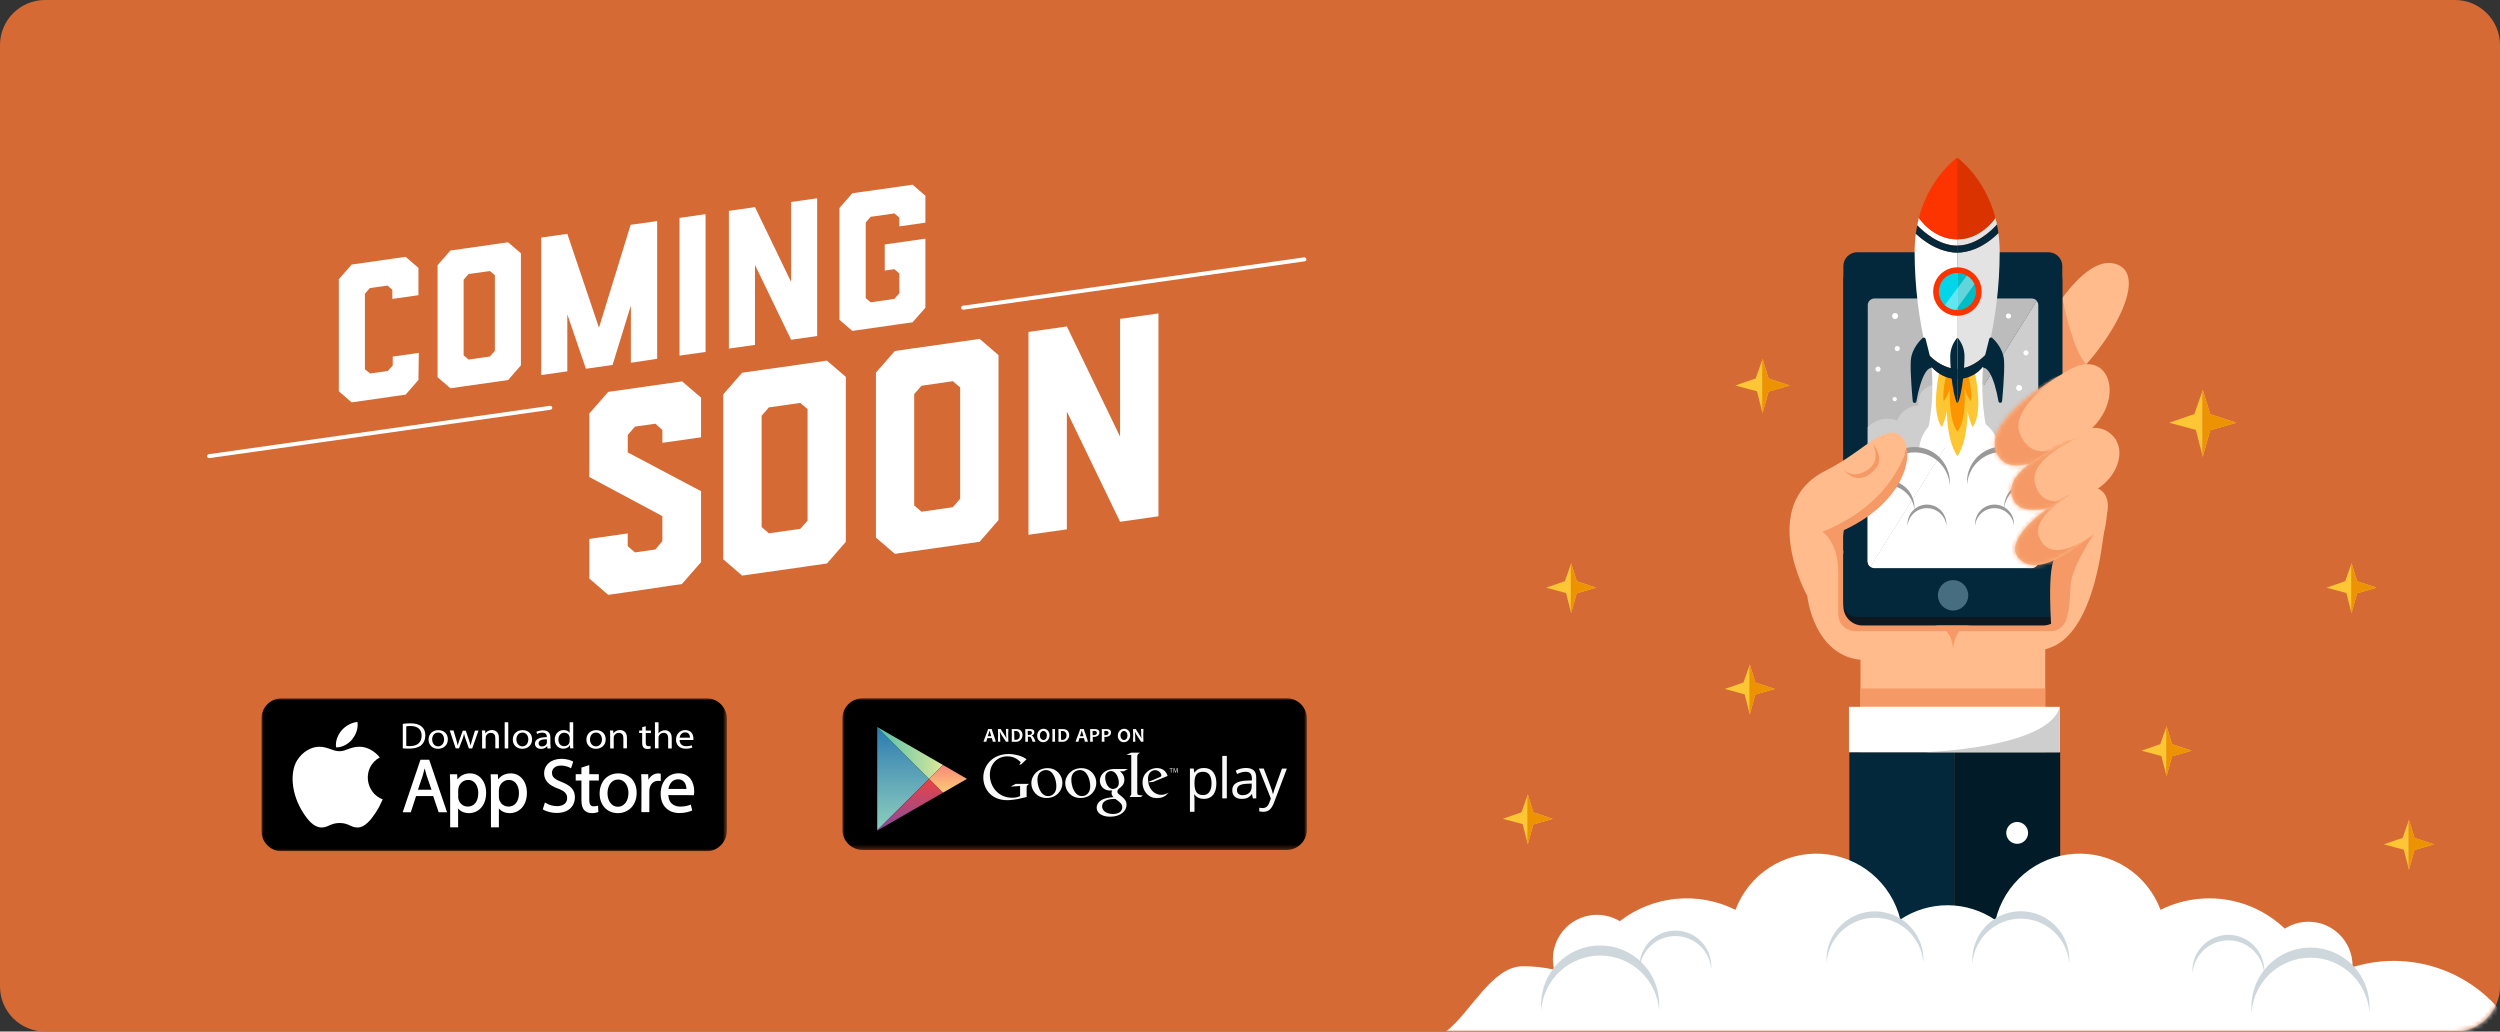 <svg width="555" height="229" viewBox="0 0 555 229" fill="none" xmlns="http://www.w3.org/2000/svg">
<rect x="0" y="0" width="555" height="229" fill="#333333" stroke="none"/>
<g clip-path="url(#clip0_915_50)">
<path d="M545 0H10C4.477 0 0 4.477 0 10V219C0 224.523 4.477 229 10 229H545C550.523 229 555 224.523 555 219V10C555 4.477 550.523 0 545 0Z" fill="#D56A34"/>
<mask id="mask0_915_50" style="mask-type:alpha" maskUnits="userSpaceOnUse" x="0" y="0" width="555" height="229">
<path d="M545 0H10C4.477 0 0 4.477 0 10V219C0 224.523 4.477 229 10 229H545C550.523 229 555 224.523 555 219V10C555 4.477 550.523 0 545 0Z" fill="#D56A34"/>
</mask>
<g mask="url(#mask0_915_50)">
<path opacity="0.15" d="M396.474 226.82C396.45 227.24 396.413 227.661 396.361 228.077C396.366 228.057 396.374 228.038 396.384 228.02L396.474 227.793C396.474 227.467 396.479 227.132 396.474 226.82Z" fill="white"/>
<path d="M459.748 122.589L459.399 120.854C459.394 120.825 459.382 120.797 459.364 120.773C459.347 120.749 459.324 120.729 459.298 120.714C459.272 120.7 459.243 120.691 459.213 120.689C459.183 120.688 459.153 120.692 459.125 120.703C458.653 120.883 457.629 121.322 457.265 121.757C456.793 122.31 456.071 124.838 456.033 124.984L454.173 133.769C454.164 133.811 454.169 133.855 454.186 133.894C454.203 133.934 454.233 133.967 454.27 133.988C454.308 134.01 454.351 134.019 454.394 134.014C454.437 134.01 454.477 133.992 454.509 133.962C454.543 133.931 454.588 133.912 454.635 133.909C454.682 133.907 454.728 133.92 454.766 133.948C454.804 133.976 454.831 134.016 454.843 134.062C454.854 134.108 454.85 134.156 454.83 134.199C453.579 137.076 452.701 139.184 452.545 139.553C452.531 139.592 452.504 139.625 452.469 139.647C452.252 139.794 451.388 140.394 451.379 140.956C451.38 141.004 451.397 141.05 451.426 141.088L453.947 144.06C453.974 144.095 454.013 144.119 454.055 144.129C454.098 144.139 454.143 144.135 454.183 144.117C455.528 143.555 465.04 142.463 467.429 114.527C467.943 108.432 463.789 115.175 460.136 122.631C460.119 122.672 460.089 122.706 460.051 122.728C460.014 122.75 459.97 122.76 459.926 122.755C459.883 122.75 459.842 122.731 459.81 122.701C459.778 122.671 459.756 122.632 459.748 122.589Z" fill="#FFBB8B"/>
<path d="M436.443 137.993L415.507 100.347C414.635 101.602 413.602 102.736 412.434 103.721C410.617 105.304 408.625 106.655 406.699 108.096C406.547 108.212 406.368 108.287 406.179 108.314C405.707 108.786 405.235 109.259 404.735 109.731C403.483 110.903 402.157 111.994 400.765 112.996C400.515 123.283 400.42 120.354 401.067 130.882C401.393 136.165 404.371 145.611 413.029 146.475V168.519H454.036V135.536L436.443 137.993Z" fill="#FFBB8B"/>
<path d="M454.036 152.835H413.029V156.913H454.036V152.835Z" fill="#F59A66"/>
<path d="M453.536 72.968C453.536 72.968 462.08 56.43 469.553 58.561C478.645 61.131 465.545 81.653 454.381 88.628" fill="#FFBB8B"/>
<path d="M457.832 66.126V83.009C459.525 82.099 461.314 81.381 463.166 80.868C463.166 80.868 460.494 79.011 457.832 66.126Z" fill="#F59A66"/>
<path d="M455.151 117.386H411.821C409.761 117.386 408.091 119.058 408.091 121.119V136.363C408.091 138.425 409.761 140.096 411.821 140.096H455.151C457.21 140.096 458.88 138.425 458.88 136.363V121.119C458.88 119.058 457.21 117.386 455.151 117.386Z" fill="#F59A66"/>
<path d="M453.569 57.899H413.492C411.137 57.899 409.229 59.809 409.229 62.166V134.591C409.229 136.948 411.137 138.858 413.492 138.858H453.569C455.923 138.858 457.832 136.948 457.832 134.591V62.166C457.832 59.809 455.923 57.899 453.569 57.899Z" fill="#0F1821"/>
<path d="M454.754 55.999H412.307C410.607 55.999 409.229 57.379 409.229 59.08V133.878C409.229 135.579 410.607 136.959 412.307 136.959H454.754C456.454 136.959 457.832 135.579 457.832 133.878V59.08C457.832 57.379 456.454 55.999 454.754 55.999Z" fill="#03283B"/>
<path d="M433.582 135.536C435.444 135.536 436.953 134.025 436.953 132.162C436.953 130.299 435.444 128.788 433.582 128.788C431.721 128.788 430.212 130.299 430.212 132.162C430.212 134.025 431.721 135.536 433.582 135.536Z" fill="#476E80"/>
<path d="M443.005 99.737C443.217 99.737 443.429 99.713 443.642 99.713C445.025 99.713 446.387 100.051 447.61 100.697C448.833 101.343 449.88 102.278 450.66 103.421C451.44 104.564 451.93 105.881 452.086 107.256C452.243 108.632 452.061 110.025 451.558 111.314C451.878 111.389 452.193 111.48 452.502 111.588V67.751C452.502 67.394 452.373 67.048 452.139 66.778L436.344 92.025C438.137 92.418 439.756 93.381 440.956 94.772C442.157 96.162 442.876 97.904 443.005 99.737Z" fill="#CECECE"/>
<path d="M418.089 111.115C417.625 109.833 417.476 108.457 417.655 107.105C417.833 105.753 418.334 104.463 419.115 103.345C419.895 102.227 420.933 101.314 422.141 100.682C423.349 100.049 424.69 99.717 426.053 99.713C426.21 97.566 427.173 95.559 428.75 94.095C430.327 92.632 432.4 91.821 434.55 91.827C435.164 91.826 435.777 91.892 436.377 92.025L452.172 66.778C452.033 66.617 451.861 66.488 451.668 66.399C451.475 66.31 451.266 66.264 451.053 66.263H416.126C415.732 66.264 415.355 66.421 415.077 66.7C414.799 66.979 414.643 67.357 414.643 67.751V111.697C415.675 111.312 416.767 111.115 417.868 111.115H418.089Z" fill="#BCBCBC"/>
<path d="M452.12 108.219C452.12 105.963 451.225 103.8 449.631 102.205C448.038 100.61 445.876 99.713 443.623 99.713C443.41 99.713 443.198 99.713 442.986 99.737C442.857 97.906 442.141 96.165 440.943 94.775C439.745 93.385 438.13 92.421 436.339 92.025L415.191 125.811C415.452 126.017 415.775 126.128 416.107 126.128H451.034C451.427 126.127 451.803 125.97 452.081 125.692C452.359 125.414 452.515 125.037 452.516 124.644V111.588C452.207 111.48 451.892 111.389 451.572 111.314C451.945 110.325 452.131 109.276 452.12 108.219Z" fill="white"/>
<path d="M415.21 125.811L436.358 92.025C435.758 91.892 435.146 91.826 434.531 91.827C432.381 91.821 430.308 92.632 428.731 94.095C427.154 95.559 426.191 97.566 426.034 99.713C424.671 99.717 423.33 100.049 422.122 100.682C420.915 101.314 419.877 102.227 419.096 103.345C418.315 104.463 417.814 105.753 417.636 107.105C417.457 108.457 417.606 109.833 418.071 111.115H417.849C416.748 111.115 415.656 111.312 414.625 111.697V124.644C414.627 124.87 414.681 125.093 414.782 125.295C414.884 125.498 415.03 125.674 415.21 125.811Z" fill="white"/>
<path d="M433.53 89.308C433.53 88.288 433.125 87.31 432.405 86.588C431.684 85.867 430.707 85.462 429.688 85.462C428.669 85.462 427.691 85.867 426.971 86.588C426.25 87.31 425.845 88.288 425.845 89.308C425.846 89.548 425.868 89.787 425.911 90.022C424.878 90.046 423.876 90.377 423.031 90.972C422.186 91.566 421.535 92.398 421.162 93.363C420.052 92.939 418.841 92.851 417.681 93.111C416.521 93.371 415.463 93.966 414.639 94.823C414.639 94.861 414.639 94.903 414.639 94.941V101.084C414.638 101.357 414.611 101.629 414.558 101.897V103.201C415.312 104.016 416.275 104.608 417.342 104.914C418.409 105.219 419.539 105.226 420.609 104.934C421.68 104.642 422.65 104.062 423.414 103.256C424.178 102.451 424.707 101.451 424.944 100.366C425.897 100.57 426.888 100.504 427.805 100.174C428.722 99.844 429.529 99.263 430.133 98.498C430.738 97.733 431.117 96.814 431.227 95.844C431.336 94.875 431.173 93.894 430.755 93.013C431.556 92.781 432.261 92.294 432.762 91.626C433.263 90.957 433.532 90.144 433.53 89.308Z" fill="#CECECE"/>
<path d="M435.73 89.308C435.712 88.791 435.798 88.276 435.983 87.794C436.168 87.311 436.449 86.87 436.807 86.498C437.166 86.126 437.596 85.831 438.072 85.629C438.547 85.426 439.058 85.322 439.575 85.322C440.092 85.322 440.603 85.426 441.078 85.629C441.554 85.831 441.984 86.126 442.343 86.498C442.702 86.87 442.982 87.311 443.167 87.794C443.352 88.276 443.438 88.791 443.42 89.308C443.419 89.548 443.397 89.786 443.354 90.022C444.386 90.047 445.388 90.377 446.232 90.972C447.077 91.567 447.726 92.399 448.098 93.363C449.21 92.939 450.422 92.852 451.582 93.113C452.743 93.373 453.802 93.969 454.627 94.828C454.624 94.867 454.624 94.906 454.627 94.946V101.089C454.627 101.361 454.654 101.634 454.707 101.901V103.205C453.952 104.019 452.989 104.61 451.923 104.914C450.856 105.219 449.727 105.226 448.657 104.934C447.587 104.642 446.618 104.062 445.853 103.257C445.089 102.453 444.559 101.455 444.322 100.37C443.369 100.574 442.378 100.507 441.462 100.176C440.546 99.846 439.74 99.265 439.136 98.5C438.532 97.735 438.154 96.816 438.044 95.848C437.934 94.879 438.097 93.898 438.515 93.018C437.711 92.788 437.003 92.301 436.5 91.632C435.997 90.962 435.727 90.146 435.73 89.308Z" fill="#CECECE"/>
<path d="M451.709 120.902C451.648 118.737 453.366 117.079 455.368 116.739V112.174C454.335 111.786 453.242 111.587 452.139 111.588H451.917C452.382 110.305 452.532 108.929 452.354 107.576C452.176 106.223 451.675 104.933 450.894 103.814C450.113 102.696 449.075 101.782 447.867 101.149C446.659 100.517 445.317 100.185 443.953 100.181C443.797 98.038 442.837 96.034 441.265 94.571C439.693 93.108 437.626 92.295 435.48 92.294C434.866 92.295 434.253 92.362 433.653 92.493L451.719 121.36C451.719 121.213 451.714 121.057 451.709 120.902Z" fill="white"/>
<path d="M450.921 107.468C452.433 107.467 453.89 108.038 454.999 109.067C456.108 110.095 456.788 111.506 456.902 113.015C456.902 112.864 456.902 112.713 456.902 112.543C456.858 110.979 456.207 109.495 455.087 108.405C453.967 107.315 452.467 106.705 450.904 106.705C449.342 106.705 447.842 107.315 446.722 108.405C445.602 109.495 444.951 110.979 444.907 112.543C444.907 112.698 444.907 112.85 444.907 113.015C445.023 111.5 445.708 110.086 446.824 109.057C447.939 108.027 449.404 107.46 450.921 107.468Z" fill="#999999"/>
<path d="M444.496 100.337C446.47 100.336 448.372 101.082 449.82 102.426C451.268 103.769 452.155 105.611 452.304 107.581C452.304 107.387 452.328 107.189 452.328 106.986C452.328 104.907 451.503 102.913 450.034 101.443C448.565 99.972 446.573 99.147 444.496 99.147C442.419 99.147 440.427 99.972 438.959 101.443C437.49 102.913 436.665 104.907 436.665 106.986C436.665 107.189 436.665 107.387 436.688 107.581C436.837 105.611 437.725 103.769 439.172 102.426C440.62 101.082 442.522 100.336 444.496 100.337Z" fill="#999999"/>
<path d="M429.556 138.863C429.556 138.863 433.53 139.241 433.53 144.278C433.53 144.278 433.818 138.863 437.67 138.863H429.556Z" fill="#F59A66"/>
<path d="M415.21 125.811L436.358 92.025C435.758 91.892 435.146 91.826 434.531 91.827C432.381 91.821 430.308 92.632 428.731 94.095C427.154 95.559 426.191 97.566 426.034 99.713C424.671 99.717 423.33 100.049 422.122 100.682C420.915 101.314 419.877 102.227 419.096 103.345C418.315 104.463 417.814 105.753 417.636 107.105C417.457 108.457 417.606 109.833 418.071 111.115H417.849C416.748 111.115 415.656 111.312 414.625 111.697V124.644C414.627 124.87 414.681 125.093 414.782 125.295C414.884 125.498 415.03 125.674 415.21 125.811Z" fill="white"/>
<path d="M425.038 100.432C427.011 100.432 428.912 101.178 430.359 102.52C431.807 103.862 432.695 105.702 432.846 107.671C432.846 107.477 432.87 107.279 432.87 107.076C432.87 104.997 432.044 103.003 430.576 101.532C429.107 100.062 427.115 99.236 425.038 99.236C422.961 99.236 420.969 100.062 419.5 101.532C418.032 103.003 417.207 104.997 417.207 107.076C417.207 107.279 417.207 107.477 417.207 107.671C417.359 105.698 418.251 103.856 419.703 102.513C421.156 101.171 423.061 100.427 425.038 100.432Z" fill="#999999"/>
<path d="M419.024 107.751C420.536 107.751 421.993 108.323 423.102 109.351C424.212 110.38 424.893 111.789 425.01 113.299C425.01 113.148 425.01 112.99 425.01 112.826C425.032 112.024 424.894 111.225 424.602 110.477C424.311 109.729 423.873 109.047 423.314 108.471C422.755 107.895 422.086 107.438 421.347 107.125C420.608 106.813 419.814 106.652 419.012 106.652C418.21 106.652 417.416 106.813 416.677 107.125C415.939 107.438 415.27 107.895 414.711 108.471C414.152 109.047 413.713 109.729 413.422 110.477C413.131 111.225 412.992 112.024 413.015 112.826C413.015 112.977 413.015 113.135 413.015 113.299C413.132 111.785 413.816 110.372 414.931 109.343C416.045 108.314 417.508 107.745 419.024 107.751Z" fill="#999999"/>
<path d="M427.79 112.817C428.88 112.817 429.93 113.229 430.729 113.97C431.529 114.711 432.02 115.727 432.105 116.815C432.105 116.706 432.105 116.597 432.105 116.488C432.124 115.908 432.026 115.33 431.818 114.789C431.609 114.247 431.294 113.753 430.891 113.336C430.487 112.919 430.005 112.587 429.471 112.36C428.937 112.134 428.363 112.017 427.783 112.017C427.203 112.017 426.629 112.134 426.095 112.36C425.561 112.587 425.079 112.919 424.675 113.336C424.272 113.753 423.957 114.247 423.748 114.789C423.54 115.33 423.442 115.908 423.461 116.488C423.461 116.597 423.461 116.706 423.461 116.815C423.545 115.724 424.038 114.706 424.841 113.964C425.644 113.222 426.698 112.813 427.79 112.817Z" fill="#999999"/>
<path d="M442.792 112.817C443.881 112.817 444.931 113.229 445.73 113.97C446.529 114.712 447.019 115.727 447.102 116.815C447.102 116.706 447.102 116.597 447.102 116.488C447.121 115.908 447.024 115.33 446.815 114.789C446.606 114.247 446.291 113.753 445.888 113.336C445.485 112.919 445.002 112.587 444.468 112.36C443.934 112.134 443.36 112.017 442.78 112.017C442.2 112.017 441.627 112.134 441.093 112.36C440.559 112.587 440.076 112.919 439.673 113.336C439.269 113.753 438.954 114.247 438.746 114.789C438.537 115.33 438.44 115.908 438.459 116.488C438.459 116.599 438.459 116.707 438.459 116.815C438.542 115.723 439.036 114.704 439.84 113.962C440.644 113.221 441.699 112.811 442.792 112.817Z" fill="#999999"/>
<path d="M428.786 81.275C429.199 85.852 428.975 90.463 428.121 94.978C428.121 94.978 435.239 103.233 435.239 103.328C435.239 103.423 434.673 83.184 434.673 83.184L428.786 81.275Z" fill="white"/>
<path d="M440.271 81.275C439.859 85.852 440.083 90.463 440.937 94.978C440.937 94.978 433.814 103.229 433.814 103.328C433.814 103.427 434.385 83.184 434.385 83.184L440.271 81.275Z" fill="white"/>
<path d="M438.147 81.436L430.726 81.601C430.726 81.601 428.366 91.283 431.104 94.832C431.63 93.664 432.009 92.436 432.232 91.174C432.232 91.174 432.02 97.521 434.545 101.287C437.019 97.412 436.769 91.174 436.769 91.174C436.992 92.436 437.371 93.664 437.897 94.832C440.635 91.283 438.147 81.436 438.147 81.436Z" fill="#FDC634"/>
<path d="M436.622 82.064H432.407C432.407 82.064 431.038 86.606 431.51 89.086C432.149 88.214 432.615 87.228 432.884 86.18C432.884 86.18 432.435 93.041 434.545 95.839C436.655 93.041 436.15 86.18 436.15 86.18C436.416 87.228 436.881 88.215 437.519 89.086C437.996 86.624 436.622 82.064 436.622 82.064Z" fill="#FD9500"/>
<path d="M434.489 54.511V53.14C429.055 53.14 425.992 48.373 425.992 48.373C425.855 48.902 425.732 49.441 425.619 49.998C426.983 51.42 430.405 54.511 434.489 54.511Z" fill="white"/>
<path d="M434.489 81.904V56.075C431.987 56.075 429.339 55.069 426.832 53.169C426.251 52.725 425.741 52.285 425.312 51.884C425.134 53.236 425.046 54.598 425.048 55.962C425.057 63.518 425.98 71.045 427.795 78.379C427.885 78.464 430.759 81.904 434.489 81.904Z" fill="white"/>
<path d="M434.489 53.14V54.511C438.737 54.511 442.16 51.142 443.326 49.833C443.222 49.332 443.108 48.845 442.986 48.373C442.986 48.373 439.922 53.14 434.489 53.14Z" fill="#E3E3E3"/>
<path d="M434.489 56.075V81.927C438.218 81.927 441.097 78.487 441.182 78.379C442.998 71.044 443.92 63.517 443.93 55.962C443.933 54.552 443.838 53.143 443.647 51.747C443.141 52.25 442.607 52.723 442.046 53.164C439.61 55.045 437.014 56.075 434.489 56.075Z" fill="#E3E3E3"/>
<path d="M434.489 81.904C430.759 81.904 427.88 78.464 427.795 78.355C428.243 80.122 428.56 81.1 428.56 81.1C428.56 81.1 430.703 84.125 434.489 84.125C435.65 84.15 436.799 83.886 437.833 83.359C438.868 82.831 439.756 82.055 440.418 81.1C440.418 81.1 440.739 80.122 441.182 78.355C441.097 78.464 438.218 81.904 434.489 81.904Z" fill="#FD3300"/>
<path d="M434.489 53.141V35C434.489 35 428.38 39.229 425.992 48.373C425.992 48.373 429.055 53.141 434.489 53.141Z" fill="#FD3300"/>
<path d="M442.986 48.373C440.597 39.229 434.489 35 434.489 35V53.141C439.922 53.141 442.986 48.377 442.986 48.373Z" fill="#DB3300"/>
<path d="M434.489 56.075V54.535C430.415 54.535 426.983 51.444 425.619 50.022C425.501 50.627 425.397 51.246 425.312 51.884C425.741 52.285 426.256 52.725 426.832 53.169C429.339 55.045 431.987 56.075 434.489 56.075Z" fill="#03283B"/>
<path d="M434.489 54.511V56.075C436.995 56.075 439.61 55.068 442.042 53.159C442.602 52.718 443.136 52.245 443.642 51.742C443.557 51.09 443.448 50.461 443.321 49.852C442.16 51.142 438.751 54.511 434.489 54.511Z" fill="#03283B"/>
<path d="M429.796 64.727C429.796 65.351 429.918 65.97 430.157 66.547C430.395 67.124 430.745 67.648 431.186 68.09C431.627 68.531 432.151 68.881 432.727 69.12C433.304 69.359 433.921 69.481 434.545 69.481V59.973C433.286 59.973 432.078 60.474 431.187 61.365C430.297 62.257 429.796 63.466 429.796 64.727Z" fill="#00D6E8"/>
<path d="M439.294 64.727C439.293 63.467 438.792 62.258 437.902 61.367C437.012 60.476 435.804 59.974 434.545 59.973V69.481C435.805 69.481 437.013 68.98 437.903 68.088C438.794 67.197 439.294 65.988 439.294 64.727Z" fill="#00BCC5"/>
<path d="M434.545 59.34C433.481 59.339 432.44 59.654 431.554 60.246C430.669 60.837 429.978 61.678 429.57 62.663C429.162 63.647 429.055 64.73 429.262 65.775C429.469 66.82 429.981 67.781 430.734 68.535C431.486 69.288 432.445 69.802 433.489 70.01C434.533 70.219 435.615 70.112 436.599 69.704C437.583 69.297 438.423 68.606 439.015 67.721C439.606 66.835 439.922 65.793 439.922 64.727C439.921 63.3 439.354 61.931 438.346 60.921C437.338 59.911 435.971 59.343 434.545 59.34ZM434.545 68.848C433.731 68.848 432.935 68.606 432.258 68.153C431.582 67.701 431.054 67.057 430.742 66.304C430.431 65.551 430.349 64.723 430.508 63.923C430.667 63.124 431.059 62.39 431.635 61.814C432.21 61.237 432.944 60.845 433.742 60.686C434.541 60.527 435.368 60.608 436.121 60.92C436.873 61.232 437.516 61.76 437.968 62.438C438.42 63.116 438.662 63.912 438.662 64.727C438.657 65.817 438.221 66.861 437.45 67.63C436.678 68.4 435.634 68.832 434.545 68.834V68.848Z" fill="#FD3300"/>
<path d="M434.564 75.038C434.533 75.034 434.502 75.038 434.473 75.05C434.445 75.061 434.419 75.08 434.399 75.104C433.433 76.289 432.921 77.78 432.954 79.309C432.954 79.985 432.988 80.826 433.058 81.738C431.307 81.257 429.712 80.326 428.432 79.035L427.488 75.255C427.472 75.186 427.439 75.123 427.391 75.071C427.343 75.019 427.283 74.98 427.216 74.959C427.149 74.937 427.077 74.934 427.008 74.948C426.939 74.963 426.875 74.995 426.822 75.042C426.723 75.127 424.368 77.159 424.193 80.103C424.028 82.905 424.609 88.821 424.632 89.081C424.642 89.182 424.689 89.275 424.763 89.344C424.836 89.412 424.933 89.452 425.033 89.454C425.132 89.456 425.227 89.421 425.302 89.356C425.377 89.292 425.426 89.203 425.439 89.105C425.651 87.863 425.939 86.635 426.303 85.428C427.002 83.151 427.823 81.833 428.612 81.7C428.665 81.692 428.717 81.674 428.763 81.645C428.809 81.617 428.849 81.579 428.881 81.535C430.028 82.831 431.569 83.714 433.266 84.049C433.516 86.128 433.894 88.188 434.347 89.303C434.361 89.341 434.386 89.373 434.419 89.395C434.452 89.417 434.491 89.428 434.531 89.426V75.113C434.54 75.087 434.551 75.062 434.564 75.038Z" fill="#03283B"/>
<path d="M434.725 89.275C435.197 88.16 435.56 86.095 435.81 84.016C437.536 83.726 439.093 82.807 440.182 81.436C440.187 81.456 440.197 81.476 440.21 81.493C440.241 81.54 440.282 81.581 440.33 81.612C440.378 81.643 440.432 81.664 440.488 81.672C441.277 81.804 442.098 83.123 442.802 85.4C443.163 86.607 443.449 87.835 443.661 89.077C443.675 89.174 443.724 89.263 443.799 89.327C443.873 89.391 443.968 89.426 444.067 89.426C444.167 89.423 444.262 89.384 444.336 89.315C444.409 89.246 444.454 89.153 444.463 89.053C444.487 88.807 445.067 82.91 444.902 80.075C444.732 77.131 442.372 75.099 442.273 75.014C442.22 74.968 442.156 74.937 442.087 74.923C442.019 74.909 441.948 74.913 441.881 74.934C441.814 74.956 441.754 74.994 441.706 75.045C441.659 75.096 441.624 75.159 441.607 75.227L440.71 78.842C439.927 79.635 438.199 81.162 436.018 81.677C436.084 80.774 436.122 79.947 436.122 79.276C436.153 77.747 435.641 76.257 434.677 75.071C434.645 75.034 434.599 75.01 434.55 75.005C434.548 75.03 434.548 75.055 434.55 75.08V89.365C434.584 89.367 434.619 89.36 434.65 89.344C434.681 89.329 434.707 89.305 434.725 89.275Z" fill="#03283B"/>
<path opacity="0.38" d="M436.627 61.173L431.746 67.746C432.437 68.335 433.282 68.713 434.182 68.833L438.322 63.092C437.98 62.285 437.385 61.612 436.627 61.173Z" fill="white"/>
<path d="M421.096 88.595C421.096 88.688 421.069 88.779 421.017 88.857C420.965 88.935 420.891 88.995 420.805 89.031C420.719 89.067 420.624 89.076 420.532 89.058C420.441 89.04 420.357 88.995 420.291 88.929C420.225 88.863 420.18 88.778 420.161 88.687C420.143 88.595 420.153 88.5 420.188 88.414C420.224 88.327 420.285 88.254 420.362 88.202C420.44 88.15 420.531 88.122 420.624 88.122C420.75 88.122 420.87 88.172 420.958 88.26C421.047 88.349 421.096 88.469 421.096 88.595Z" fill="white"/>
<path d="M448.91 86.123C448.91 86.255 448.871 86.384 448.798 86.493C448.725 86.603 448.621 86.688 448.499 86.739C448.378 86.789 448.244 86.802 448.115 86.777C447.985 86.751 447.867 86.688 447.774 86.594C447.681 86.501 447.617 86.382 447.592 86.253C447.566 86.124 447.579 85.99 447.63 85.868C447.68 85.747 447.765 85.642 447.875 85.569C447.984 85.496 448.113 85.457 448.244 85.457C448.332 85.457 448.418 85.474 448.499 85.508C448.58 85.541 448.653 85.59 448.715 85.652C448.777 85.714 448.826 85.787 448.859 85.868C448.893 85.949 448.91 86.036 448.91 86.123Z" fill="white"/>
<path d="M421.38 70.161C421.38 70.293 421.34 70.422 421.267 70.532C421.194 70.641 421.09 70.727 420.968 70.777C420.846 70.827 420.712 70.84 420.582 70.814C420.453 70.788 420.335 70.724 420.242 70.63C420.149 70.537 420.086 70.418 420.061 70.288C420.036 70.158 420.049 70.024 420.1 69.903C420.152 69.781 420.238 69.677 420.348 69.605C420.458 69.532 420.587 69.494 420.719 69.495C420.806 69.495 420.892 69.512 420.973 69.546C421.053 69.579 421.126 69.628 421.188 69.69C421.249 69.752 421.298 69.826 421.331 69.906C421.364 69.987 421.38 70.074 421.38 70.161Z" fill="white"/>
<path d="M421.191 77.953C421.506 77.953 421.762 77.697 421.762 77.381C421.762 77.066 421.506 76.81 421.191 76.81C420.875 76.81 420.62 77.066 420.62 77.381C420.62 77.697 420.875 77.953 421.191 77.953Z" fill="white"/>
<path d="M446.455 70.161C446.455 70.274 446.422 70.385 446.359 70.479C446.296 70.573 446.206 70.647 446.102 70.69C445.997 70.733 445.882 70.744 445.771 70.722C445.66 70.699 445.558 70.644 445.479 70.564C445.399 70.483 445.345 70.381 445.323 70.27C445.302 70.159 445.314 70.043 445.358 69.939C445.402 69.835 445.476 69.746 445.57 69.683C445.665 69.621 445.776 69.588 445.889 69.589C445.964 69.589 446.038 69.604 446.107 69.633C446.176 69.662 446.238 69.704 446.291 69.757C446.344 69.81 446.385 69.873 446.414 69.943C446.442 70.012 446.456 70.086 446.455 70.161Z" fill="white"/>
<path d="M417.49 81.942C417.491 82.055 417.458 82.166 417.396 82.26C417.334 82.355 417.245 82.429 417.141 82.473C417.036 82.517 416.921 82.529 416.81 82.508C416.699 82.486 416.597 82.432 416.517 82.352C416.436 82.272 416.381 82.171 416.359 82.06C416.336 81.948 416.347 81.833 416.391 81.729C416.434 81.624 416.507 81.534 416.601 81.471C416.695 81.408 416.806 81.374 416.919 81.374C417.069 81.374 417.214 81.434 417.321 81.54C417.428 81.647 417.489 81.791 417.49 81.942Z" fill="white"/>
<path d="M450.336 78.331C450.336 78.444 450.302 78.555 450.239 78.649C450.177 78.743 450.087 78.816 449.983 78.859C449.879 78.903 449.764 78.914 449.653 78.892C449.542 78.87 449.44 78.815 449.361 78.735C449.281 78.655 449.226 78.553 449.204 78.443C449.182 78.332 449.193 78.217 449.237 78.112C449.28 78.008 449.353 77.918 449.447 77.856C449.541 77.793 449.651 77.759 449.764 77.759C449.916 77.759 450.061 77.82 450.168 77.927C450.275 78.034 450.336 78.179 450.336 78.331Z" fill="white"/>
<path d="M467.802 112.92C467.802 112.92 467.99 126.888 456.029 131.543L456.317 118.052" fill="#FFBB8B"/>
<path d="M464.865 118.544C464.865 118.544 460.05 125.632 459.701 129.677C459.352 133.722 459.772 139.718 455.453 140.096C455.453 140.096 454.249 125.211 456.463 123.534C458.677 121.856 464.865 118.544 464.865 118.544Z" fill="#F59A66"/>
<path d="M458.313 82.707C455.986 84.049 453.743 85.532 451.596 87.149C446.115 91.283 439.946 97.483 444.317 102.086C448.093 106.041 459.064 99.505 463.525 95.853C472.258 88.708 468.288 76.087 458.313 82.707Z" fill="#FFBB8B"/>
<mask id="mask1_915_50" style="mask-type:luminance" maskUnits="userSpaceOnUse" x="442" y="80" width="27" height="24">
<path d="M458.313 82.707C455.986 84.049 453.743 85.532 451.596 87.149C446.115 91.283 439.946 97.483 444.317 102.086C448.093 106.041 459.064 99.505 463.525 95.853C472.258 88.708 468.288 76.087 458.313 82.707Z" fill="white"/>
</mask>
<g mask="url(#mask1_915_50)">
<path d="M457.223 83.312C457.223 83.312 446.172 90.452 448.381 96.189C452.158 106.031 464.757 94.676 464.757 94.676C464.757 94.676 454.107 108.252 449.684 109.16C445.261 110.067 441.749 110.265 441.348 109.66C440.946 109.056 439.931 100.914 440.446 99.406C440.961 97.899 444.964 90.154 445.667 90.05C446.37 89.946 454.409 84.016 457.223 83.312Z" fill="#F59A66"/>
</g>
<path d="M462.335 96.855C460.121 97.66 457.959 98.599 455.859 99.666C450.501 102.407 444.222 106.82 447.3 111.48C449.948 115.473 460.433 111.48 464.842 109.022C473.471 104.16 471.946 92.659 462.335 96.855Z" fill="#FFBB8B"/>
<mask id="mask2_915_50" style="mask-type:luminance" maskUnits="userSpaceOnUse" x="446" y="95" width="25" height="19">
<path d="M462.335 96.855C460.121 97.66 457.959 98.599 455.859 99.666C450.501 102.407 444.222 106.82 447.3 111.48C449.948 115.473 460.433 111.48 464.842 109.022C473.471 104.16 471.946 92.659 462.335 96.855Z" fill="white"/>
</mask>
<g mask="url(#mask2_915_50)">
<path d="M461.301 97.214C461.301 97.214 450.671 101.698 451.709 106.986C453.489 116.068 466.083 108.177 466.083 108.177C466.083 108.177 454.82 118.279 450.864 118.388C446.908 118.497 443.84 118.138 443.585 117.552C443.33 116.966 443.703 109.783 444.364 108.574C445.025 107.364 449.675 101.273 450.298 101.292C450.921 101.311 458.766 97.393 461.301 97.214Z" fill="#F59A66"/>
</g>
<path d="M460.669 109.32C458.871 110.207 457.129 111.205 455.453 112.306C451.176 115.094 444.959 120.812 448.343 124.12C452.521 128.207 460.395 121.837 463.898 119.342C470.743 114.48 468.42 104.897 460.669 109.32Z" fill="#FFBB8B"/>
<mask id="mask3_915_50" style="mask-type:luminance" maskUnits="userSpaceOnUse" x="447" y="108" width="21" height="18">
<path d="M460.669 109.32C458.871 110.207 457.129 111.205 455.453 112.306C451.176 115.094 444.959 120.812 448.343 124.12C452.521 128.207 460.395 121.837 463.898 119.342C470.743 114.48 468.42 104.897 460.669 109.32Z" fill="white"/>
</mask>
<g mask="url(#mask3_915_50)">
<path d="M459.829 109.717C459.829 109.717 451.251 114.48 452.592 118.851C454.924 126.364 464.865 118.544 464.865 118.544C464.865 118.544 456.269 128.112 452.937 128.566C449.604 129.02 446.979 128.991 446.71 128.524C446.441 128.056 446.101 121.946 446.55 120.85C446.998 119.753 450.369 114.192 450.897 114.154C451.426 114.116 457.7 110.1 459.829 109.717Z" fill="#F59A66"/>
</g>
<path d="M423.282 99.274C422.81 97.195 421.474 95.966 420.148 96.004C416.159 96.198 413.029 100.564 405.15 104.557C390.148 112.16 401.161 132.209 401.161 132.209L407.884 118.189C406.703 118.581 407.884 118.147 407.884 118.147C420.2 112.585 423.282 99.274 423.282 99.274Z" fill="#FFBB8B"/>
<path d="M423.282 99.274C423.282 99.274 420.922 111.494 404.579 118.052C404.579 118.052 406.703 118.582 407.883 118.189L408.568 118.052C421.285 112.443 424.203 103.456 423.282 99.274Z" fill="#F59A66"/>
<path d="M408.95 103.975C408.95 103.975 410.99 106.593 414.426 104.448C417.863 102.303 415.739 98.376 415.739 98.376C415.739 98.376 418.392 101.57 416.508 103.89C414.625 106.211 411.891 107.43 408.95 103.975Z" fill="#F59A66"/>
<path d="M469.888 97.908C469.888 97.908 467.424 92.966 461.349 95.909C461.349 95.909 459.734 100.375 460.494 100.375" fill="#FFBB8B"/>
<path d="M404.579 118.052C404.579 118.052 408.091 120.236 408.091 127.031C408.091 127.031 409.229 123.042 409.229 122.542C409.229 122.041 408.662 120.996 408.851 120.524C409.064 119.551 409.222 118.566 409.323 117.575L404.579 118.052Z" fill="#F59A66"/>
<path d="M433.818 166.988H410.56V205.093H433.818V166.988Z" fill="#03283B"/>
<path d="M457.36 166.988H433.818V205.093H457.36V166.988Z" fill="#011B29"/>
<path d="M457.265 156.918H410.466V166.992H457.265V156.918Z" fill="white"/>
<path d="M450.232 184.902C450.232 185.381 450.09 185.85 449.824 186.248C449.558 186.647 449.179 186.958 448.737 187.141C448.294 187.325 447.807 187.373 447.338 187.279C446.868 187.186 446.436 186.955 446.098 186.616C445.759 186.277 445.528 185.845 445.435 185.375C445.342 184.904 445.389 184.417 445.573 183.974C445.756 183.531 446.066 183.152 446.465 182.886C446.863 182.62 447.331 182.478 447.81 182.478C448.452 182.478 449.068 182.733 449.522 183.188C449.977 183.642 450.232 184.259 450.232 184.902Z" fill="white"/>
<path d="M427.304 166.988C427.304 166.988 454.891 166.132 457.265 156.918V166.988H427.304Z" fill="#CECECE"/>
<path d="M389.766 84.006L385.234 85.575L390.045 86.87L391.225 91.51V79.876L389.766 84.006Z" fill="#FDC634"/>
<path d="M392.631 86.931L397.319 85.575L392.631 84.025L391.277 79.64L391.225 79.876V91.51L391.277 91.737L392.631 86.931Z" fill="#FDD060"/>
<path d="M392.631 86.931L397.319 85.575L392.631 84.025L391.277 79.64L391.225 79.876V91.51L391.277 91.737L392.631 86.931Z" fill="#ED9200"/>
<path d="M347.399 129.02L343.231 130.466L347.654 131.652L348.74 135.924V125.221L347.399 129.02Z" fill="#FDC634"/>
<path d="M350.033 131.709L354.343 130.466L350.033 129.039L348.787 125.003L348.74 125.221V135.924L348.787 136.132L350.033 131.709Z" fill="#FDD060"/>
<path d="M350.033 131.709L354.343 130.466L350.033 129.039L348.787 125.003L348.74 125.221V135.924L348.787 136.132L350.033 131.709Z" fill="#ED9200"/>
<path d="M520.644 129.02L516.475 130.466L520.899 131.652L521.984 135.924V125.221L520.644 129.02Z" fill="#FDC634"/>
<path d="M523.278 131.709L527.592 130.466L523.278 129.039L522.032 125.003L521.984 125.221V135.924L522.032 136.132L523.278 131.709Z" fill="#FDD060"/>
<path d="M523.278 131.709L527.592 130.466L523.278 129.039L522.032 125.003L521.984 125.221V135.924L522.032 136.132L523.278 131.709Z" fill="#ED9200"/>
<path d="M337.769 180.332L333.605 181.773L338.029 182.964L339.114 187.231V176.528L337.769 180.332Z" fill="#FDC634"/>
<path d="M340.403 183.016L344.718 181.773L340.403 180.346L339.161 176.315L339.114 176.528V187.231L339.161 187.439L340.403 183.016Z" fill="#FDD060"/>
<path d="M340.403 183.016L344.718 181.773L340.403 180.346L339.161 176.315L339.114 176.528V187.231L339.161 187.439L340.403 183.016Z" fill="#ED9200"/>
<path d="M533.389 186.003L529.221 187.444L533.644 188.635L534.73 192.902V182.199L533.389 186.003Z" fill="#FDC634"/>
<path d="M536.023 188.686L540.338 187.444L536.023 186.017L534.777 181.986L534.73 182.198V192.901L534.777 193.109L536.023 188.686Z" fill="#FDD060"/>
<path d="M536.023 188.686L540.338 187.444L536.023 186.017L534.777 181.986L534.73 182.198V192.901L534.777 193.109L536.023 188.686Z" fill="#ED9200"/>
<path d="M479.575 165.211L475.406 166.652L479.83 167.843L480.915 172.11V161.407L479.575 165.211Z" fill="#FDC634"/>
<path d="M482.209 167.895L486.523 166.652L482.209 165.225L480.963 161.194L480.915 161.407V172.11L480.963 172.318L482.209 167.895Z" fill="#FDD060"/>
<path d="M482.209 167.895L486.523 166.652L482.209 165.225L480.963 161.194L480.915 161.407V172.11L480.963 172.318L482.209 167.895Z" fill="#ED9200"/>
<path d="M387.052 151.508L382.883 152.949L387.307 154.14L388.392 158.406V147.704L387.052 151.508Z" fill="#FDC634"/>
<path d="M389.686 154.192L393.996 152.949L389.686 151.522L388.44 147.491L388.392 147.704V158.407L388.44 158.615L389.686 154.192Z" fill="#FDD060"/>
<path d="M389.686 154.192L393.996 152.949L389.686 151.522L388.44 147.491L388.392 147.704V158.407L388.44 158.615L389.686 154.192Z" fill="#ED9200"/>
<path d="M487.142 91.912L481.562 93.849L487.486 95.442L488.94 101.159V86.818L487.142 91.912Z" fill="#FDC634"/>
<path d="M490.673 95.512L496.451 93.849L490.673 91.935L489.007 86.534L488.94 86.818V101.159L489.007 101.438L490.673 95.512Z" fill="#FDD060"/>
<path d="M490.673 95.512L496.451 93.849L490.673 91.935L489.007 86.534L488.94 86.818V101.159L489.007 101.438L490.673 95.512Z" fill="#ED9200"/>
<path d="M512.472 224.235C517.882 224.235 522.268 219.845 522.268 214.43C522.268 209.015 517.882 204.625 512.472 204.625C507.063 204.625 502.677 209.015 502.677 214.43C502.677 219.845 507.063 224.235 512.472 224.235Z" fill="white"/>
<path d="M555.028 238V224.33C550.133 218.489 543.249 214.672 535.707 213.613C528.164 212.555 520.497 214.33 514.186 218.598C513.406 214.98 511.811 211.588 509.521 208.681C507.232 205.774 504.309 203.43 500.976 201.827C497.643 200.224 493.988 199.405 490.29 199.432C486.593 199.459 482.95 200.332 479.641 201.984C478.2 198.129 475.56 194.839 472.11 192.6C468.66 190.361 464.583 189.291 460.479 189.547C456.375 189.803 452.462 191.372 449.317 194.023C446.172 196.674 443.961 200.266 443.009 204.271C439.902 202.141 436.229 200.99 432.463 200.965C428.697 200.941 425.01 202.044 421.875 204.134C420.898 200.148 418.67 196.581 415.52 193.955C412.369 191.33 408.461 189.783 404.368 189.543C400.276 189.302 396.214 190.381 392.778 192.619C389.342 194.858 386.713 198.14 385.277 201.984C381.193 199.944 376.617 199.098 372.075 199.543C367.532 199.989 363.208 201.708 359.597 204.502C358.111 203.606 356.414 203.121 354.679 203.096C352.944 203.072 351.234 203.509 349.724 204.363C348.213 205.217 346.956 206.457 346.082 207.957C345.207 209.457 344.746 211.162 344.746 212.899C344.745 213.695 344.84 214.488 345.029 215.262C342.759 214.755 340.44 214.5 338.114 214.501C331.21 214.482 326.492 224.813 321 229L319 238H555.028Z" fill="white"/>
<path d="M448.622 203.935C451.338 203.936 453.953 204.962 455.945 206.81C457.937 208.658 459.159 211.19 459.366 213.901C459.385 213.63 459.394 213.356 459.394 213.079C459.394 210.219 458.259 207.476 456.239 205.454C454.219 203.431 451.479 202.295 448.622 202.295C445.765 202.295 443.025 203.431 441.005 205.454C438.985 207.476 437.85 210.219 437.85 213.079C437.85 213.359 437.859 213.633 437.878 213.901C438.085 211.19 439.307 208.658 441.299 206.81C443.291 204.962 445.906 203.936 448.622 203.935Z" fill="#CED7DC"/>
<path d="M416.244 203.741C418.959 203.742 421.575 204.769 423.567 206.616C425.559 208.464 426.781 210.997 426.988 213.707C427.006 213.439 427.016 213.165 427.016 212.885C426.957 210.063 425.796 207.378 423.782 205.403C421.767 203.429 419.06 202.323 416.241 202.323C413.422 202.323 410.715 203.429 408.701 205.403C406.687 207.378 405.526 210.063 405.467 212.885C405.467 213.164 405.467 213.438 405.5 213.707C405.707 210.997 406.928 208.464 408.92 206.616C410.912 204.769 413.528 203.742 416.244 203.741Z" fill="#CED7DC"/>
<path d="M371.936 207.805C373.949 207.805 375.887 208.566 377.363 209.936C378.838 211.305 379.743 213.182 379.895 215.191C379.895 214.988 379.919 214.785 379.919 214.581C379.919 212.462 379.078 210.43 377.581 208.931C376.084 207.433 374.054 206.591 371.936 206.591C369.819 206.591 367.789 207.433 366.292 208.931C364.795 210.43 363.954 212.462 363.954 214.581C363.954 214.785 363.954 214.988 363.954 215.191C364.108 213.179 365.016 211.299 366.496 209.929C367.977 208.559 369.92 207.801 371.936 207.805Z" fill="#CED7DC"/>
<path d="M494.695 208.75C496.707 208.751 498.644 209.513 500.12 210.882C501.595 212.251 502.5 214.128 502.654 216.136C502.654 215.933 502.677 215.729 502.677 215.526C502.677 213.407 501.836 211.375 500.339 209.876C498.842 208.377 496.812 207.536 494.695 207.536C492.578 207.536 490.547 208.377 489.05 209.876C487.553 211.375 486.712 213.407 486.712 215.526C486.712 215.729 486.712 215.933 486.736 216.136C486.888 214.127 487.793 212.25 489.269 210.881C490.744 209.511 492.682 208.75 494.695 208.75Z" fill="#CED7DC"/>
<path d="M355.235 212.134C358.541 212.132 361.726 213.381 364.152 215.631C366.577 217.88 368.065 220.963 368.316 224.264C368.316 223.933 368.353 223.602 368.353 223.267C368.387 221.521 368.072 219.787 367.427 218.165C366.783 216.543 365.822 215.066 364.601 213.82C363.38 212.575 361.923 211.585 360.315 210.909C358.707 210.234 356.981 209.886 355.237 209.886C353.494 209.886 351.767 210.234 350.16 210.909C348.552 211.585 347.095 212.575 345.874 213.82C344.652 215.066 343.692 216.543 343.047 218.165C342.403 219.787 342.088 221.521 342.121 223.267C342.121 223.602 342.121 223.933 342.154 224.264C342.408 220.964 343.895 217.882 346.321 215.633C348.746 213.384 351.929 212.135 355.235 212.134Z" fill="#CED7DC"/>
<path d="M512.93 212.606C516.236 212.607 519.42 213.857 521.845 216.106C524.27 218.355 525.758 221.437 526.011 224.736C526.035 224.405 526.044 224.075 526.044 223.739C526.077 221.994 525.762 220.26 525.118 218.638C524.474 217.016 523.513 215.539 522.292 214.293C521.071 213.047 519.613 212.058 518.006 211.382C516.398 210.706 514.672 210.358 512.928 210.358C511.184 210.358 509.458 210.706 507.85 211.382C506.243 212.058 504.786 213.047 503.564 214.293C502.343 215.539 501.382 217.016 500.738 218.638C500.094 220.26 499.779 221.994 499.812 223.739C499.812 224.075 499.812 224.405 499.85 224.736C500.101 221.436 501.588 218.353 504.014 216.103C506.439 213.854 509.624 212.605 512.93 212.606Z" fill="#CED7DC"/>
</g>
<g clip-path="url(#clip1_915_50)">
<path d="M92.891 84.347L90.044 87.614L87.627 87.949L87.1 88.028L81.01 88.909L78.075 89.323L75.219 86.874V61.995L78.075 58.728L81.01 58.314L87.1 57.433L87.627 57.363L90.044 57.02L92.891 59.468V65.536L87.1 66.355V64.338L86.01 63.396L82.109 63.95L81.01 65.201V81.987L82.109 82.867V82.92L86.098 82.348L87.188 81.141V79.16L92.979 78.341L92.891 84.347Z" fill="white"/>
<path d="M115.643 56.236V81.106L112.795 84.373L110.388 84.717L109.86 84.787L102.927 85.774L99.992 86.196L97.144 83.739V58.869L99.992 55.611L102.927 55.197L109.86 54.21L110.388 54.131L112.795 53.788L115.643 56.236ZM109.86 77.892V61.106L108.762 60.164L104.025 60.833L102.927 62.092V78.878L104.025 79.82L108.762 79.142L109.86 77.892Z" fill="white"/>
<path d="M145.89 49.076V79.653L140.055 80.533V67.834L135.978 81.044H135.846L130.195 81.846H130.063L125.942 69.78V82.436L120.151 83.263V52.739L125.942 51.911L132.972 72.748L140.002 49.904L145.89 49.076Z" fill="white"/>
<path d="M156.637 47.544V78.129L150.855 78.948V48.371L156.637 47.544Z" fill="white"/>
<path d="M181.41 44.02V74.597L175.628 75.425L167.605 58.816V76.57L161.813 77.389V46.812L167.605 45.984L175.628 62.594V44.84L181.41 44.02Z" fill="white"/>
<path d="M205.436 68.319L202.588 71.551L200.181 71.894L199.653 71.965L192.157 73.039L189.961 73.347L189.214 73.453L186.366 71.004V46.17L189.214 42.902L189.961 42.797L192.157 42.488L199.653 41.423L200.181 41.343L202.588 41L205.436 43.448V49.428L199.653 50.256V48.318L198.555 47.376L193.282 48.133L192.193 49.384V66.17L193.282 67.112L198.555 66.355L199.653 65.104V60.701L198.555 59.758L196.411 60.067V54.272L205.436 52.986V68.319Z" fill="white"/>
<path d="M155.557 124.875L151.365 129.675L148.913 130.018L147.041 130.291L139.352 131.436L135.028 132.053L130.828 128.442V119.635L139.352 118.42V121.264L140.969 122.629L145.486 121.987L147.041 120.146V114.58L130.828 105.897V91.806L135.028 86.997L147.041 85.289L151.435 84.664L155.636 88.274V97.081L147.05 98.305V95.461L145.495 94.06L140.978 94.703L139.361 96.553V100.436L155.636 109.049V124.902L155.557 124.875Z" fill="white"/>
<path d="M187.772 83.669V120.287L183.581 125.096L180.066 125.598L179.292 125.712L169.09 127.165L164.757 127.782L160.566 124.171V87.544L164.757 82.744L169.09 82.128L179.283 80.675L180.057 80.569L183.572 80.058L187.772 83.669ZM179.283 115.584V90.838L177.666 89.446L170.689 90.441L169.081 92.291V117.002L170.689 118.394L177.666 117.399L179.283 115.584Z" fill="white"/>
<path d="M221.667 78.843V115.461L217.475 120.27L213.96 120.772L213.186 120.886L202.984 122.339L198.66 122.956L194.46 119.345V82.718L198.66 77.918L202.984 77.302L213.186 75.848L213.96 75.743L217.475 75.232L221.667 78.843ZM213.151 110.723V86.011L211.534 84.62L204.566 85.641L202.949 87.491V112.203L204.566 113.594L211.534 112.599L213.151 110.723Z" fill="white"/>
<path d="M257.178 69.578V114.615L248.654 115.831L236.843 91.365V117.513L228.319 118.719V73.69L236.843 72.475L248.654 96.931V70.793L257.178 69.578Z" fill="white"/>
<path d="M213.837 68.75C213.779 68.754 213.721 68.747 213.666 68.728C213.611 68.71 213.561 68.681 213.517 68.643C213.429 68.566 213.375 68.457 213.367 68.341C213.358 68.224 213.397 68.109 213.474 68.02C213.55 67.932 213.659 67.878 213.775 67.87L289.508 57.134C289.624 57.118 289.743 57.148 289.837 57.22C289.931 57.291 289.992 57.396 290.009 57.513C290.025 57.63 289.994 57.748 289.924 57.842C289.853 57.936 289.747 57.998 289.631 58.015L213.898 68.75H213.837Z" fill="white"/>
<path d="M46.439 101.705C46.323 101.712 46.208 101.672 46.121 101.595C46.034 101.517 45.981 101.408 45.974 101.291C45.967 101.174 46.006 101.059 46.084 100.972C46.161 100.884 46.27 100.831 46.387 100.824L122.11 90.089C122.225 90.074 122.34 90.104 122.432 90.173C122.524 90.242 122.585 90.345 122.603 90.459C122.618 90.574 122.588 90.691 122.519 90.784C122.45 90.878 122.348 90.941 122.234 90.961L46.501 101.705H46.439Z" fill="white"/>
</g>
<g clip-path="url(#clip2_915_50)">
<mask id="mask4_915_50" style="mask-type:luminance" maskUnits="userSpaceOnUse" x="58" y="155" width="104" height="34">
<path d="M161.365 155H58.02V189H161.365V155Z" fill="white"/>
</mask>
<g mask="url(#mask4_915_50)">
<path d="M161.366 184.399C161.366 186.929 159.325 189 156.79 189H62.596C60.061 189 58.02 186.929 58.02 184.399V159.601C58.02 157.052 60.061 155 62.596 155H156.809C159.325 155 161.385 157.052 161.385 159.601V184.399H161.366Z" fill="black"/>
<path d="M84.961 177.468C84.406 178.683 84.149 179.24 83.456 180.316C82.465 181.83 81.079 183.702 79.375 183.702C77.85 183.722 77.453 182.706 75.393 182.706C73.333 182.726 72.897 183.702 71.372 183.702C69.648 183.682 68.321 182.009 67.351 180.495C64.597 176.293 64.32 171.353 66.004 168.724C67.212 166.852 69.114 165.776 70.897 165.776C72.719 165.776 73.868 166.772 75.373 166.772C76.839 166.772 77.731 165.776 79.831 165.776C81.415 165.776 83.099 166.652 84.307 168.146C80.365 170.317 80.999 175.954 84.961 177.468Z" fill="white"/>
<path d="M78.226 164.083C78.999 163.087 79.573 161.712 79.355 160.278C78.107 160.358 76.641 161.155 75.79 162.21C75.017 163.147 74.383 164.561 74.621 165.915C75.987 165.955 77.394 165.138 78.226 164.083Z" fill="white"/>
<path d="M93.341 168.664L89.398 180.316H91.201L92.37 176.73H96.173L97.382 180.316H99.244L95.282 168.664H93.341ZM94.272 170.576C94.41 171.094 94.549 171.631 94.727 172.229L95.797 175.316H92.786L93.836 172.209C93.994 171.691 94.133 171.153 94.272 170.576Z" fill="white"/>
<path d="M104.354 171.691C103.166 171.691 102.195 172.149 101.561 173.046L101.482 171.891H99.877V172.03C99.917 172.747 99.937 173.544 99.937 174.679V183.662H101.7V179.479C102.235 180.137 103.106 180.515 104.097 180.515C105.127 180.515 106.058 180.117 106.751 179.38C107.524 178.563 107.92 177.388 107.92 175.994C107.92 174.759 107.564 173.683 106.91 172.906C106.276 172.11 105.365 171.691 104.354 171.691ZM103.919 173.145C105.484 173.145 106.177 174.599 106.177 176.053C106.177 177.906 105.285 179.061 103.839 179.061C102.849 179.061 102.017 178.384 101.779 177.428C101.74 177.268 101.72 177.089 101.72 176.85V175.436C101.72 175.316 101.74 175.157 101.779 174.998C101.779 174.958 101.799 174.898 101.799 174.858C102.057 173.843 102.928 173.145 103.919 173.145Z" fill="white"/>
<path d="M113.387 171.691C112.199 171.691 111.228 172.149 110.594 173.046L110.515 171.891H108.93V172.03C108.97 172.747 108.99 173.544 108.99 174.679V183.662H110.753V179.479C111.288 180.137 112.159 180.515 113.15 180.515C114.18 180.515 115.111 180.117 115.804 179.38C116.577 178.563 116.973 177.388 116.973 175.994C116.973 174.759 116.616 173.683 115.963 172.906C115.309 172.11 114.398 171.691 113.387 171.691ZM112.952 173.145C114.517 173.145 115.21 174.599 115.21 176.053C115.21 177.906 114.319 179.061 112.872 179.061C111.902 179.061 111.05 178.384 110.812 177.428C110.773 177.268 110.753 177.089 110.753 176.85V175.436C110.753 175.316 110.773 175.157 110.812 174.998C110.812 174.958 110.832 174.898 110.832 174.858C111.09 173.843 111.961 173.145 112.952 173.145Z" fill="white"/>
<path d="M124.699 173.603C123.054 172.966 122.539 172.468 122.539 171.532C122.539 170.755 123.153 169.958 124.54 169.958C125.669 169.958 126.402 170.357 126.6 170.476L126.759 170.576L127.254 169.102L127.155 169.042C126.858 168.863 126.025 168.464 124.599 168.464C122.361 168.464 120.796 169.799 120.796 171.691C120.796 173.225 121.767 174.3 123.867 175.057C125.352 175.615 125.907 176.193 125.907 177.169C125.907 178.284 125.055 178.961 123.669 178.961C122.777 178.961 121.846 178.702 121.133 178.244L120.975 178.144L120.499 179.658L120.578 179.718C121.232 180.156 122.48 180.475 123.549 180.475C126.561 180.475 127.631 178.623 127.631 177.049C127.65 175.436 126.798 174.44 124.699 173.603Z" fill="white"/>
<path d="M130.8 169.859L129.077 170.397V171.871H127.808V173.285H129.077V177.607C129.077 178.643 129.274 179.38 129.69 179.838C130.087 180.276 130.681 180.515 131.394 180.515C132.048 180.515 132.523 180.376 132.741 180.296L132.84 180.256L132.761 178.842L132.602 178.902C132.384 178.961 132.147 179.001 131.791 179.001C131.117 179.001 130.82 178.563 130.82 177.547V173.285H132.939V171.871H130.82V169.859H130.8Z" fill="white"/>
<path d="M137.278 171.691C134.822 171.691 133.118 173.524 133.118 176.173C133.118 178.722 134.781 180.515 137.159 180.515H137.178C139.179 180.515 141.338 179.101 141.338 176.014C141.338 174.759 140.962 173.683 140.229 172.886C139.456 172.11 138.446 171.691 137.278 171.691ZM137.218 173.066C138.803 173.066 139.516 174.619 139.516 176.053C139.516 177.826 138.545 179.101 137.178 179.101H137.159C135.831 179.101 134.861 177.846 134.861 176.093C134.88 174.599 135.593 173.066 137.218 173.066Z" fill="white"/>
<path d="M146.687 171.771L146.588 171.751C146.429 171.711 146.31 171.691 146.152 171.691C145.24 171.691 144.409 172.229 143.953 173.106L143.894 171.871H142.328L142.349 172.01C142.389 172.707 142.408 173.484 142.408 174.54L142.389 180.296H144.151V175.794C144.151 175.555 144.171 175.316 144.191 175.117C144.389 174.042 145.122 173.345 146.033 173.345C146.212 173.345 146.351 173.364 146.509 173.364L146.687 173.384V171.771Z" fill="white"/>
<path d="M150.629 171.671C148.292 171.671 146.667 173.544 146.667 176.233C146.667 178.822 148.292 180.495 150.807 180.495C152.135 180.495 153.046 180.196 153.581 179.957L153.68 179.917L153.343 178.603L153.205 178.663C152.728 178.862 152.095 179.061 151.006 179.061C150.253 179.061 148.489 178.802 148.371 176.511L154.037 176.531L154.055 176.412C154.095 176.233 154.116 175.994 154.116 175.675C154.116 173.822 153.205 171.671 150.629 171.671ZM150.51 173.006C151.045 173.006 151.48 173.165 151.797 173.504C152.293 174.022 152.392 174.779 152.392 175.137H148.391C148.568 174.121 149.203 173.006 150.51 173.006Z" fill="white"/>
<path d="M89.398 160.697C89.894 160.637 90.448 160.577 91.082 160.577C92.211 160.577 93.023 160.816 93.558 161.254C94.113 161.712 94.43 162.35 94.43 163.246C94.43 164.142 94.113 164.879 93.558 165.397C92.984 165.915 92.033 166.194 90.864 166.194C90.29 166.194 89.834 166.174 89.418 166.134V160.697H89.398ZM90.211 165.597C90.409 165.636 90.706 165.636 91.003 165.636C92.687 165.636 93.598 164.78 93.598 163.306C93.598 161.991 92.786 161.175 91.122 161.175C90.706 161.175 90.409 161.215 90.191 161.254V165.597H90.211Z" fill="white"/>
<path d="M97.243 166.234C96.074 166.234 95.143 165.457 95.143 164.202C95.143 162.868 96.114 162.091 97.322 162.091C98.57 162.091 99.422 162.907 99.422 164.122C99.422 165.596 98.293 166.234 97.243 166.234ZM97.263 165.696C98.015 165.696 98.59 165.059 98.59 164.142C98.59 163.465 98.214 162.629 97.282 162.629C96.352 162.629 95.936 163.405 95.936 164.162C95.955 165.039 96.49 165.696 97.263 165.696Z" fill="white"/>
<path d="M100.69 162.19L101.284 164.202C101.403 164.64 101.522 165.059 101.601 165.477H101.621C101.72 165.078 101.858 164.66 102.017 164.222L102.73 162.21H103.404L104.077 164.182C104.236 164.64 104.374 165.078 104.473 165.477H104.493C104.572 165.078 104.691 164.66 104.83 164.182L105.444 162.19H106.236L104.83 166.154H104.097L103.423 164.262C103.265 163.804 103.146 163.425 103.027 162.947H103.007C102.908 163.425 102.77 163.843 102.611 164.262L101.898 166.134H101.165L99.838 162.17H100.69V162.19Z" fill="white"/>
<path d="M107.029 163.246C107.029 162.828 107.029 162.509 106.989 162.17H107.702L107.742 162.808H107.762C107.98 162.449 108.495 162.071 109.208 162.071C109.822 162.071 110.753 162.39 110.753 163.764V166.134H109.961V163.863C109.961 163.226 109.703 162.688 108.95 162.688C108.435 162.688 108.019 163.027 107.881 163.425C107.841 163.525 107.821 163.644 107.821 163.764V166.154H107.029V163.246Z" fill="white"/>
<path d="M112.04 160.338H112.833V166.154H112.04V160.338Z" fill="white"/>
<path d="M115.943 166.234C114.774 166.234 113.843 165.457 113.843 164.202C113.843 162.868 114.814 162.091 116.022 162.091C117.27 162.091 118.122 162.907 118.122 164.122C118.122 165.596 116.993 166.234 115.943 166.234ZM115.963 165.696C116.715 165.696 117.29 165.059 117.29 164.142C117.29 163.465 116.913 162.629 115.982 162.629C115.052 162.629 114.636 163.405 114.636 164.162C114.655 165.039 115.19 165.696 115.963 165.696Z" fill="white"/>
<path d="M122.202 165.198C122.202 165.537 122.222 165.875 122.262 166.154H121.549L121.47 165.656H121.45C121.212 165.975 120.737 166.254 120.103 166.254C119.212 166.254 118.756 165.696 118.756 165.119C118.756 164.162 119.687 163.645 121.39 163.645V163.565C121.39 163.246 121.291 162.649 120.4 162.649C119.984 162.649 119.568 162.748 119.251 162.947L119.073 162.469C119.429 162.27 119.964 162.131 120.519 162.131C121.866 162.131 122.183 162.947 122.183 163.744V165.198H122.202ZM121.43 164.123C120.559 164.103 119.568 164.242 119.568 165.019C119.568 165.497 119.905 165.716 120.301 165.716C120.875 165.716 121.252 165.397 121.371 165.059C121.39 164.979 121.41 164.899 121.41 164.82V164.123H121.43Z" fill="white"/>
<path d="M127.254 160.338V165.118C127.254 165.477 127.254 165.875 127.293 166.134H126.58L126.541 165.437H126.521C126.283 165.875 125.749 166.214 125.035 166.214C123.985 166.214 123.153 165.397 123.153 164.202C123.153 162.867 124.065 162.071 125.114 162.071C125.788 162.071 126.244 162.35 126.441 162.668H126.462V160.338H127.254ZM126.462 163.804C126.462 163.704 126.462 163.584 126.422 163.485C126.303 163.027 125.867 162.668 125.273 162.668C124.441 162.668 123.965 163.326 123.965 164.182C123.965 164.999 124.401 165.656 125.253 165.656C125.788 165.656 126.283 165.337 126.422 164.8C126.441 164.7 126.462 164.6 126.462 164.481V163.804Z" fill="white"/>
<path d="M132.286 166.234C131.117 166.234 130.185 165.457 130.185 164.202C130.185 162.868 131.157 162.091 132.365 162.091C133.613 162.091 134.465 162.907 134.465 164.122C134.465 165.596 133.336 166.234 132.286 166.234ZM132.305 165.696C133.058 165.696 133.633 165.059 133.633 164.142C133.633 163.465 133.256 162.629 132.325 162.629C131.394 162.629 130.978 163.405 130.978 164.162C130.978 165.039 131.533 165.696 132.305 165.696Z" fill="white"/>
<path d="M135.455 163.246C135.455 162.828 135.455 162.509 135.415 162.17H136.128L136.168 162.808H136.188C136.406 162.449 136.921 162.071 137.634 162.071C138.248 162.071 139.179 162.39 139.179 163.764V166.134H138.387V163.863C138.387 163.226 138.129 162.688 137.377 162.688C136.862 162.688 136.446 163.027 136.307 163.425C136.267 163.525 136.248 163.644 136.248 163.764V166.154H135.455V163.246Z" fill="white"/>
<path d="M143.359 161.234V162.19H144.508V162.748H143.359V164.879C143.359 165.377 143.518 165.656 143.953 165.656C144.171 165.656 144.29 165.636 144.408 165.616L144.448 166.174C144.29 166.214 144.052 166.274 143.735 166.274C143.359 166.274 143.062 166.154 142.884 165.975C142.665 165.756 142.566 165.397 142.566 164.939V162.728H141.893V162.171H142.566V161.434L143.359 161.234Z" fill="white"/>
<path d="M145.399 160.338H146.192V162.808H146.212C146.33 162.609 146.528 162.409 146.786 162.31C147.024 162.17 147.301 162.111 147.598 162.111C148.192 162.111 149.124 162.429 149.124 163.804V166.154H148.331V163.863C148.331 163.226 148.073 162.688 147.321 162.688C146.806 162.688 146.409 163.007 146.251 163.405C146.212 163.505 146.192 163.604 146.192 163.744V166.134H145.399V160.338Z" fill="white"/>
<path d="M150.867 164.282C150.886 165.258 151.56 165.656 152.352 165.656C152.926 165.656 153.283 165.556 153.56 165.457L153.7 165.955C153.422 166.074 152.926 166.214 152.233 166.214C150.886 166.214 150.074 165.397 150.074 164.222C150.074 163.027 150.867 162.071 152.135 162.071C153.56 162.071 153.937 163.206 153.937 163.943C153.937 164.083 153.937 164.202 153.917 164.282H150.867ZM153.184 163.764C153.184 163.306 152.966 162.589 152.094 162.589C151.283 162.589 150.946 163.266 150.867 163.764H153.184Z" fill="white"/>
</g>
</g>
<mask id="mask5_915_50" style="mask-type:luminance" maskUnits="userSpaceOnUse" x="187" y="155" width="104" height="34">
<path d="M290.139 155H187V188.699H290.139V155Z" fill="white"/>
</mask>
<g mask="url(#mask5_915_50)">
<path d="M290.139 184.147C290.139 186.664 288.102 188.699 285.582 188.699H191.557C189.037 188.699 187 186.664 187 184.147V159.552C187 157.034 189.037 155 191.557 155H285.582C288.102 155 290.139 157.034 290.139 159.552V184.147Z" fill="black"/>
<path d="M194.743 161.486V172.907V184.308L206.257 172.907L194.743 161.486Z" fill="url(#paint0_linear_915_50)"/>
<path d="M209.342 169.825L204.704 167.146L194.743 161.405V161.486L206.257 172.907L209.342 169.825Z" fill="url(#paint1_linear_915_50)"/>
<path d="M194.743 184.308V184.389L204.704 178.648L209.342 175.969L206.257 172.907L194.743 184.308Z" fill="url(#paint2_linear_915_50)"/>
<path d="M209.342 169.825L206.257 172.907L209.342 175.969L214.665 172.907L209.342 169.825Z" fill="url(#paint3_linear_915_50)"/>
<path d="M267.273 177.358C266.849 177.358 266.446 177.278 266.083 177.117C265.721 176.956 265.418 176.714 265.176 176.371H265.095C265.135 176.754 265.176 177.117 265.176 177.479V180.219H264.168V170.611H264.995L265.135 171.517H265.176C265.438 171.154 265.741 170.893 266.083 170.732C266.426 170.57 266.829 170.49 267.273 170.49C268.16 170.49 268.826 170.792 269.309 171.396C269.793 172.001 270.035 172.847 270.035 173.934C270.035 175.022 269.793 175.868 269.309 176.472C268.805 177.056 268.12 177.358 267.273 177.358ZM267.112 171.336C266.426 171.336 265.942 171.517 265.64 171.9C265.337 172.283 265.176 172.867 265.176 173.692V173.914C265.176 174.841 265.337 175.505 265.64 175.908C265.942 176.311 266.446 176.512 267.132 176.512C267.697 176.512 268.16 176.271 268.482 175.807C268.805 175.344 268.967 174.7 268.967 173.894C268.967 173.068 268.805 172.423 268.482 171.98C268.16 171.557 267.716 171.336 267.112 171.336Z" fill="#F9F9F9"/>
<path d="M272.354 177.238H271.346V167.811H272.354V177.238Z" fill="#F9F9F9"/>
<path d="M278.141 177.238L277.94 176.291H277.899C277.577 176.714 277.234 176.996 276.911 177.137C276.589 177.278 276.165 177.358 275.681 177.358C275.016 177.358 274.512 177.197 274.129 176.855C273.746 176.512 273.564 176.029 273.564 175.405C273.564 174.055 274.633 173.37 276.79 173.29L277.92 173.249V172.847C277.92 172.323 277.798 171.94 277.577 171.698C277.355 171.457 276.991 171.336 276.508 171.336C275.964 171.336 275.319 171.497 274.633 171.839L274.331 171.074C274.653 170.893 275.016 170.752 275.4 170.651C275.782 170.55 276.185 170.49 276.568 170.49C277.355 170.49 277.94 170.671 278.323 171.013C278.706 171.356 278.887 171.92 278.887 172.705V177.238H278.141ZM275.863 176.533C276.488 176.533 276.972 176.351 277.335 176.009C277.698 175.666 277.879 175.183 277.879 174.559V173.954L276.871 173.995C276.065 174.015 275.5 174.156 275.137 174.377C274.774 174.599 274.612 174.941 274.612 175.405C274.612 175.767 274.713 176.049 274.935 176.23C275.158 176.432 275.459 176.533 275.863 176.533Z" fill="#F9F9F9"/>
<path d="M279.472 170.611H280.541L281.992 174.398C282.315 175.264 282.517 175.888 282.577 176.271H282.618C282.678 176.07 282.78 175.707 282.94 175.224C283.102 174.72 283.666 173.189 284.594 170.631H285.682L282.84 178.164C282.557 178.91 282.234 179.433 281.851 179.756C281.469 180.078 281.004 180.219 280.46 180.219C280.158 180.219 279.855 180.179 279.553 180.118V179.312C279.774 179.353 280.016 179.393 280.299 179.393C280.985 179.393 281.488 179.01 281.771 178.225L282.134 177.278L279.472 170.611Z" fill="#F9F9F9"/>
<path d="M248.621 171.215C248.944 171.477 249.609 172.041 249.609 173.088C249.609 174.116 249.024 174.599 248.44 175.062C248.258 175.244 248.057 175.445 248.057 175.747C248.057 176.049 248.258 176.21 248.42 176.351L248.924 176.734C249.529 177.258 250.093 177.721 250.093 178.688C250.093 179.997 248.823 181.307 246.444 181.307C244.427 181.307 243.459 180.34 243.459 179.312C243.459 178.809 243.701 178.104 244.528 177.62C245.395 177.097 246.564 177.016 247.19 176.976C246.988 176.734 246.766 176.472 246.766 176.029C246.766 175.787 246.827 175.646 246.907 175.485C246.746 175.505 246.605 175.505 246.464 175.505C244.992 175.505 244.165 174.418 244.165 173.33C244.165 172.685 244.447 171.98 245.052 171.477C245.839 170.832 246.786 170.711 247.532 170.711H250.396L249.508 171.215H248.621ZM247.633 177.379C247.512 177.359 247.452 177.359 247.311 177.359C247.19 177.359 246.444 177.379 245.859 177.58C245.556 177.681 244.669 178.023 244.669 179.01C244.669 179.997 245.637 180.702 247.109 180.702C248.44 180.702 249.145 180.058 249.145 179.212C249.145 178.507 248.702 178.124 247.633 177.379ZM248.036 174.74C248.359 174.418 248.379 173.975 248.379 173.733C248.379 172.726 247.774 171.175 246.625 171.175C246.262 171.175 245.879 171.356 245.657 171.638C245.415 171.92 245.355 172.303 245.355 172.665C245.355 173.592 245.899 175.143 247.089 175.143C247.452 175.143 247.815 174.962 248.036 174.74Z" fill="#F9F9F9"/>
<path d="M239.87 177.157C237.672 177.157 236.482 175.445 236.482 173.894C236.482 172.081 237.975 170.53 240.072 170.53C242.108 170.53 243.379 172.122 243.379 173.793C243.399 175.425 242.128 177.157 239.87 177.157ZM241.604 176.029C241.947 175.586 242.028 175.022 242.028 174.498C242.028 173.27 241.443 170.953 239.729 170.953C239.265 170.953 238.822 171.135 238.478 171.417C237.934 171.9 237.833 172.504 237.833 173.109C237.833 174.478 238.519 176.734 240.193 176.734C240.737 176.754 241.282 176.472 241.604 176.029Z" fill="#F9F9F9"/>
<path d="M232.349 177.157C230.151 177.157 228.961 175.445 228.961 173.894C228.961 172.081 230.453 170.53 232.551 170.53C234.587 170.53 235.857 172.122 235.857 173.793C235.878 175.425 234.607 177.157 232.349 177.157ZM234.083 176.029C234.426 175.586 234.506 175.022 234.506 174.498C234.506 173.27 233.922 170.953 232.208 170.953C231.744 170.953 231.3 171.135 230.958 171.417C230.413 171.9 230.312 172.504 230.312 173.109C230.312 174.478 230.998 176.734 232.671 176.734C233.216 176.754 233.76 176.472 234.083 176.029Z" fill="#F9F9F9"/>
<path d="M227.913 176.935L225.917 177.399C225.11 177.52 224.384 177.64 223.618 177.64C219.766 177.64 218.294 174.82 218.294 172.605C218.294 169.906 220.371 167.388 223.92 167.388C224.666 167.388 225.392 167.509 226.058 167.69C227.106 167.992 227.59 168.355 227.893 168.556L226.743 169.664L226.259 169.785L226.602 169.221C226.118 168.757 225.271 167.911 223.618 167.911C221.42 167.911 219.746 169.583 219.746 172.021C219.746 174.639 221.642 177.097 224.686 177.097C225.574 177.097 226.037 176.915 226.461 176.754V174.498L224.364 174.619L225.473 174.015H228.437L228.074 174.357C227.973 174.438 227.953 174.478 227.933 174.579C227.913 174.7 227.913 175.102 227.913 175.243V176.935Z" fill="#F9F9F9"/>
<path d="M253.037 176.532C252.573 176.492 252.472 176.412 252.472 175.868V175.707V167.992C252.472 167.972 252.472 167.931 252.472 167.911C252.533 167.428 252.674 167.347 253.098 167.085H251.122L250.073 167.589H251.142V175.727V176.19C251.142 176.472 251.081 176.512 250.759 176.935H253.219L253.743 176.633C253.501 176.593 253.279 176.573 253.037 176.532Z" fill="#F9F9F9"/>
<path d="M258.703 176.674C258.542 176.754 258.4 176.855 258.239 176.916C257.776 177.117 257.312 177.178 256.888 177.178C256.445 177.178 255.759 177.157 255.053 176.634C254.065 175.949 253.642 174.76 253.642 173.713C253.642 171.578 255.397 170.51 256.808 170.51C257.312 170.51 257.816 170.631 258.239 170.893C258.925 171.356 259.106 171.94 259.207 172.263L255.961 173.592L254.892 173.673C255.235 175.425 256.425 176.452 257.755 176.452C258.462 176.452 258.965 176.211 259.449 175.969L258.703 176.674ZM257.412 172.545C257.675 172.444 257.816 172.363 257.816 172.162C257.816 171.618 257.191 170.973 256.445 170.973C255.88 170.973 254.852 171.397 254.852 172.887C254.852 173.129 254.872 173.37 254.892 173.612L257.412 172.545Z" fill="#F9F9F9"/>
<path d="M260.054 170.631V171.537H259.933V170.631H259.63V170.53H260.336V170.631H260.054Z" fill="#F9F9F9"/>
<path d="M261.284 171.537V170.611L261.002 171.537H260.922L260.639 170.611V171.537H260.538V170.53H260.72L260.982 171.336L261.244 170.53H261.425V171.537H261.284Z" fill="#F9F9F9"/>
<path d="M221.077 164.669H220.392C220.392 164.568 220.331 164.306 220.19 163.863H219.182C219.041 164.306 218.98 164.568 218.98 164.669H218.335C218.335 164.608 218.496 164.145 218.839 163.279C219.182 162.413 219.343 161.929 219.343 161.849H220.17C220.17 161.929 220.331 162.392 220.634 163.259C220.916 164.125 221.077 164.588 221.077 164.669ZM220.069 163.44C219.827 162.695 219.706 162.292 219.706 162.231H219.666C219.666 162.292 219.545 162.695 219.283 163.44H220.069Z" fill="#F9F9FA"/>
<path d="M223.86 164.668H223.315C223.315 164.608 223.114 164.306 222.71 163.722C222.287 163.117 222.065 162.714 222.005 162.493H221.964C222.005 162.815 222.025 163.097 222.025 163.359C222.025 163.722 222.025 164.145 222.065 164.668H221.541C221.561 164.225 221.581 163.722 221.581 163.198C221.581 162.674 221.561 162.231 221.541 161.848H222.186C222.186 161.929 222.368 162.231 222.731 162.755C223.114 163.319 223.336 163.701 223.376 163.903H223.416C223.376 163.581 223.356 163.299 223.356 163.037C223.356 162.654 223.336 162.251 223.315 161.828H223.86C223.84 162.191 223.819 162.634 223.819 163.178C223.84 163.742 223.84 164.225 223.86 164.668Z" fill="#F9F9FA"/>
<path d="M227.005 163.158C227.005 163.561 226.864 163.923 226.602 164.225C226.34 164.528 225.977 164.689 225.493 164.689C225.271 164.689 224.989 164.689 224.606 164.669C224.626 164.225 224.626 163.742 224.626 163.198C224.626 162.674 224.626 162.231 224.606 161.849H224.989C225.05 161.849 225.15 161.849 225.271 161.849C225.392 161.849 225.473 161.849 225.513 161.849C226.038 161.849 226.421 161.97 226.642 162.231C226.884 162.493 227.005 162.795 227.005 163.158ZM226.4 163.259C226.4 162.977 226.32 162.755 226.159 162.554C225.997 162.372 225.755 162.272 225.412 162.272C225.352 162.272 225.271 162.272 225.15 162.292C225.17 162.574 225.17 162.876 225.17 163.198C225.17 163.541 225.17 163.883 225.191 164.225C225.291 164.246 225.372 164.246 225.473 164.246C225.775 164.246 226.017 164.145 226.159 163.964C226.34 163.762 226.4 163.541 226.4 163.259Z" fill="#F9F9FA"/>
<path d="M229.889 164.669H229.244C229.082 164.165 228.941 163.843 228.86 163.722C228.78 163.601 228.618 163.541 228.437 163.541C228.356 163.541 228.276 163.541 228.195 163.541C228.195 163.903 228.195 164.286 228.215 164.669H227.61C227.63 164.225 227.63 163.742 227.63 163.198C227.63 162.674 227.63 162.231 227.61 161.849H227.993C228.034 161.849 228.135 161.849 228.255 161.849C228.397 161.849 228.518 161.849 228.639 161.849C229.304 161.849 229.627 162.07 229.627 162.534C229.627 162.896 229.445 163.138 229.062 163.279V163.319C229.203 163.359 229.344 163.48 229.445 163.661C229.566 163.823 229.707 164.165 229.889 164.669ZM229.082 162.674C229.082 162.392 228.901 162.252 228.518 162.252C228.377 162.252 228.255 162.252 228.155 162.292C228.175 162.513 228.175 162.816 228.175 163.158C228.255 163.158 228.316 163.158 228.377 163.158C228.86 163.158 229.082 162.997 229.082 162.674Z" fill="#F9F9FA"/>
<path d="M232.994 163.218C232.994 163.661 232.853 164.024 232.591 164.326C232.329 164.608 231.986 164.769 231.583 164.769C231.2 164.769 230.877 164.628 230.635 164.366C230.373 164.104 230.252 163.762 230.252 163.339C230.252 162.896 230.393 162.533 230.655 162.231C230.917 161.949 231.26 161.788 231.663 161.788C232.046 161.788 232.369 161.929 232.611 162.191C232.873 162.453 232.994 162.795 232.994 163.218ZM232.409 163.279C232.409 162.977 232.329 162.735 232.188 162.554C232.026 162.372 231.845 162.272 231.623 162.272C231.421 162.272 231.24 162.372 231.079 162.554C230.937 162.735 230.857 162.977 230.857 163.279C230.857 163.581 230.937 163.822 231.099 164.004C231.26 164.185 231.441 164.286 231.663 164.286C231.865 164.286 232.046 164.185 232.208 164.004C232.329 163.802 232.409 163.561 232.409 163.279Z" fill="#F9F9FA"/>
<path d="M234.224 164.669H233.619C233.639 164.225 233.639 163.722 233.639 163.198C233.639 162.674 233.639 162.231 233.619 161.849H234.224C234.204 162.211 234.204 162.654 234.204 163.198C234.204 163.742 234.204 164.225 234.224 164.669Z" fill="#F9F9FA"/>
<path d="M237.37 163.158C237.37 163.561 237.229 163.923 236.966 164.225C236.704 164.528 236.341 164.689 235.857 164.689C235.636 164.689 235.353 164.689 234.97 164.669C234.99 164.225 234.99 163.742 234.99 163.198C234.99 162.674 234.99 162.231 234.97 161.849H235.353C235.414 161.849 235.515 161.849 235.636 161.849C235.757 161.849 235.837 161.849 235.878 161.849C236.402 161.849 236.785 161.97 237.007 162.231C237.249 162.493 237.37 162.795 237.37 163.158ZM236.765 163.259C236.765 162.977 236.684 162.755 236.523 162.554C236.362 162.372 236.12 162.272 235.777 162.272C235.716 162.272 235.636 162.272 235.515 162.292C235.535 162.574 235.535 162.876 235.535 163.198C235.535 163.541 235.535 163.883 235.555 164.225C235.656 164.246 235.736 164.246 235.837 164.246C236.14 164.246 236.382 164.145 236.523 163.964C236.704 163.762 236.765 163.541 236.765 163.259Z" fill="#F9F9FA"/>
<path d="M241.524 164.669H240.838C240.838 164.568 240.777 164.306 240.636 163.863H239.628C239.487 164.306 239.426 164.568 239.426 164.669H238.781C238.781 164.608 238.943 164.145 239.285 163.279C239.628 162.413 239.789 161.929 239.789 161.849H240.616C240.616 161.929 240.777 162.392 241.08 163.259C241.382 164.125 241.524 164.588 241.524 164.669ZM240.535 163.44C240.294 162.695 240.173 162.292 240.173 162.231H240.132C240.132 162.292 240.011 162.695 239.749 163.44H240.535Z" fill="#F9F9FA"/>
<path d="M244.064 162.594C244.064 162.936 243.943 163.198 243.681 163.359C243.419 163.521 243.116 163.601 242.733 163.601C242.673 163.601 242.612 163.601 242.592 163.601C242.592 163.863 242.592 164.225 242.612 164.669H242.007C242.028 164.246 242.028 163.762 242.028 163.198C242.028 162.674 242.028 162.231 242.007 161.849H242.391C242.451 161.849 242.552 161.849 242.693 161.849C242.854 161.849 242.975 161.849 243.096 161.849C243.379 161.849 243.6 161.909 243.782 162.03C243.963 162.151 244.064 162.332 244.064 162.594ZM243.5 162.715C243.5 162.413 243.298 162.252 242.874 162.252C242.774 162.252 242.673 162.272 242.552 162.292C242.572 162.574 242.572 162.876 242.572 163.218C242.612 163.218 242.653 163.218 242.693 163.218C243.237 163.218 243.5 163.037 243.5 162.715Z" fill="#F9F9FA"/>
<path d="M246.645 162.594C246.645 162.936 246.524 163.198 246.262 163.359C246 163.521 245.697 163.601 245.314 163.601C245.254 163.601 245.193 163.601 245.173 163.601C245.173 163.863 245.173 164.225 245.193 164.669H244.588C244.609 164.246 244.609 163.762 244.609 163.198C244.609 162.674 244.609 162.231 244.588 161.849H244.972C245.032 161.849 245.133 161.849 245.274 161.849C245.435 161.849 245.556 161.849 245.677 161.849C245.96 161.849 246.181 161.909 246.363 162.03C246.564 162.151 246.645 162.332 246.645 162.594ZM246.101 162.715C246.101 162.413 245.899 162.252 245.476 162.252C245.375 162.252 245.274 162.272 245.153 162.292C245.173 162.574 245.173 162.876 245.173 163.218C245.214 163.218 245.254 163.218 245.294 163.218C245.839 163.218 246.101 163.037 246.101 162.715Z" fill="#F9F9FA"/>
<path d="M250.9 163.218C250.9 163.661 250.759 164.024 250.496 164.326C250.234 164.628 249.892 164.769 249.488 164.769C249.105 164.769 248.783 164.628 248.541 164.366C248.278 164.104 248.157 163.762 248.157 163.339C248.157 162.896 248.299 162.533 248.561 162.231C248.823 161.949 249.166 161.788 249.569 161.788C249.952 161.788 250.275 161.929 250.517 162.191C250.779 162.453 250.9 162.795 250.9 163.218ZM250.295 163.279C250.295 162.977 250.214 162.735 250.073 162.554C249.912 162.372 249.73 162.272 249.508 162.272C249.307 162.272 249.125 162.372 248.964 162.554C248.823 162.735 248.742 162.977 248.742 163.279C248.742 163.581 248.823 163.822 248.984 164.004C249.145 164.185 249.327 164.286 249.549 164.286C249.75 164.286 249.932 164.185 250.093 164.004C250.234 163.802 250.295 163.561 250.295 163.279Z" fill="#F9F9FA"/>
<path d="M253.844 164.668H253.299C253.299 164.608 253.098 164.306 252.694 163.722C252.271 163.117 252.049 162.714 251.989 162.493H251.948C251.989 162.815 252.009 163.097 252.009 163.359C252.009 163.722 252.009 164.145 252.049 164.668H251.525C251.545 164.225 251.565 163.722 251.565 163.198C251.565 162.674 251.545 162.231 251.525 161.848H252.17C252.17 161.929 252.352 162.231 252.714 162.755C253.098 163.319 253.319 163.701 253.36 163.903H253.4C253.36 163.581 253.34 163.299 253.34 163.037C253.34 162.654 253.34 162.251 253.299 161.828H253.844C253.823 162.191 253.803 162.634 253.803 163.178C253.803 163.742 253.823 164.225 253.844 164.668Z" fill="#F9F9FA"/>
</g>
</g>
<defs>
<linearGradient id="paint0_linear_915_50" x1="200.496" y1="161.488" x2="200.496" y2="184.31" gradientUnits="userSpaceOnUse">
<stop stop-color="#257CB0"/>
<stop offset="0.286" stop-color="#4A93B5"/>
<stop offset="0.767" stop-color="#78BCBB"/>
<stop offset="1" stop-color="#89CFBD"/>
</linearGradient>
<linearGradient id="paint1_linear_915_50" x1="194.736" y1="167.152" x2="209.351" y2="167.152" gradientUnits="userSpaceOnUse">
<stop stop-color="#52C1AD"/>
<stop offset="1" stop-color="#DEE89A"/>
</linearGradient>
<linearGradient id="paint2_linear_915_50" x1="202.043" y1="172.9" x2="202.043" y2="184.394" gradientUnits="userSpaceOnUse">
<stop stop-color="#EC413D"/>
<stop offset="0.167" stop-color="#DA4452"/>
<stop offset="0.575" stop-color="#B0487A"/>
<stop offset="0.862" stop-color="#954A92"/>
<stop offset="1" stop-color="#8A4A9D"/>
</linearGradient>
<linearGradient id="paint3_linear_915_50" x1="210.461" y1="169.834" x2="210.461" y2="175.964" gradientUnits="userSpaceOnUse">
<stop stop-color="#F58879"/>
<stop offset="0.119" stop-color="#F69079"/>
<stop offset="0.713" stop-color="#FCB877"/>
<stop offset="1" stop-color="#FEC874"/>
</linearGradient>
<clipPath id="clip0_915_50">
<rect width="555" height="229" fill="white"/>
</clipPath>
<clipPath id="clip1_915_50">
<rect width="244" height="91" fill="white" transform="translate(46 41)"/>
</clipPath>
<clipPath id="clip2_915_50">
<rect width="104" height="34" fill="white" transform="translate(58 155)"/>
</clipPath>
</defs>
</svg>
